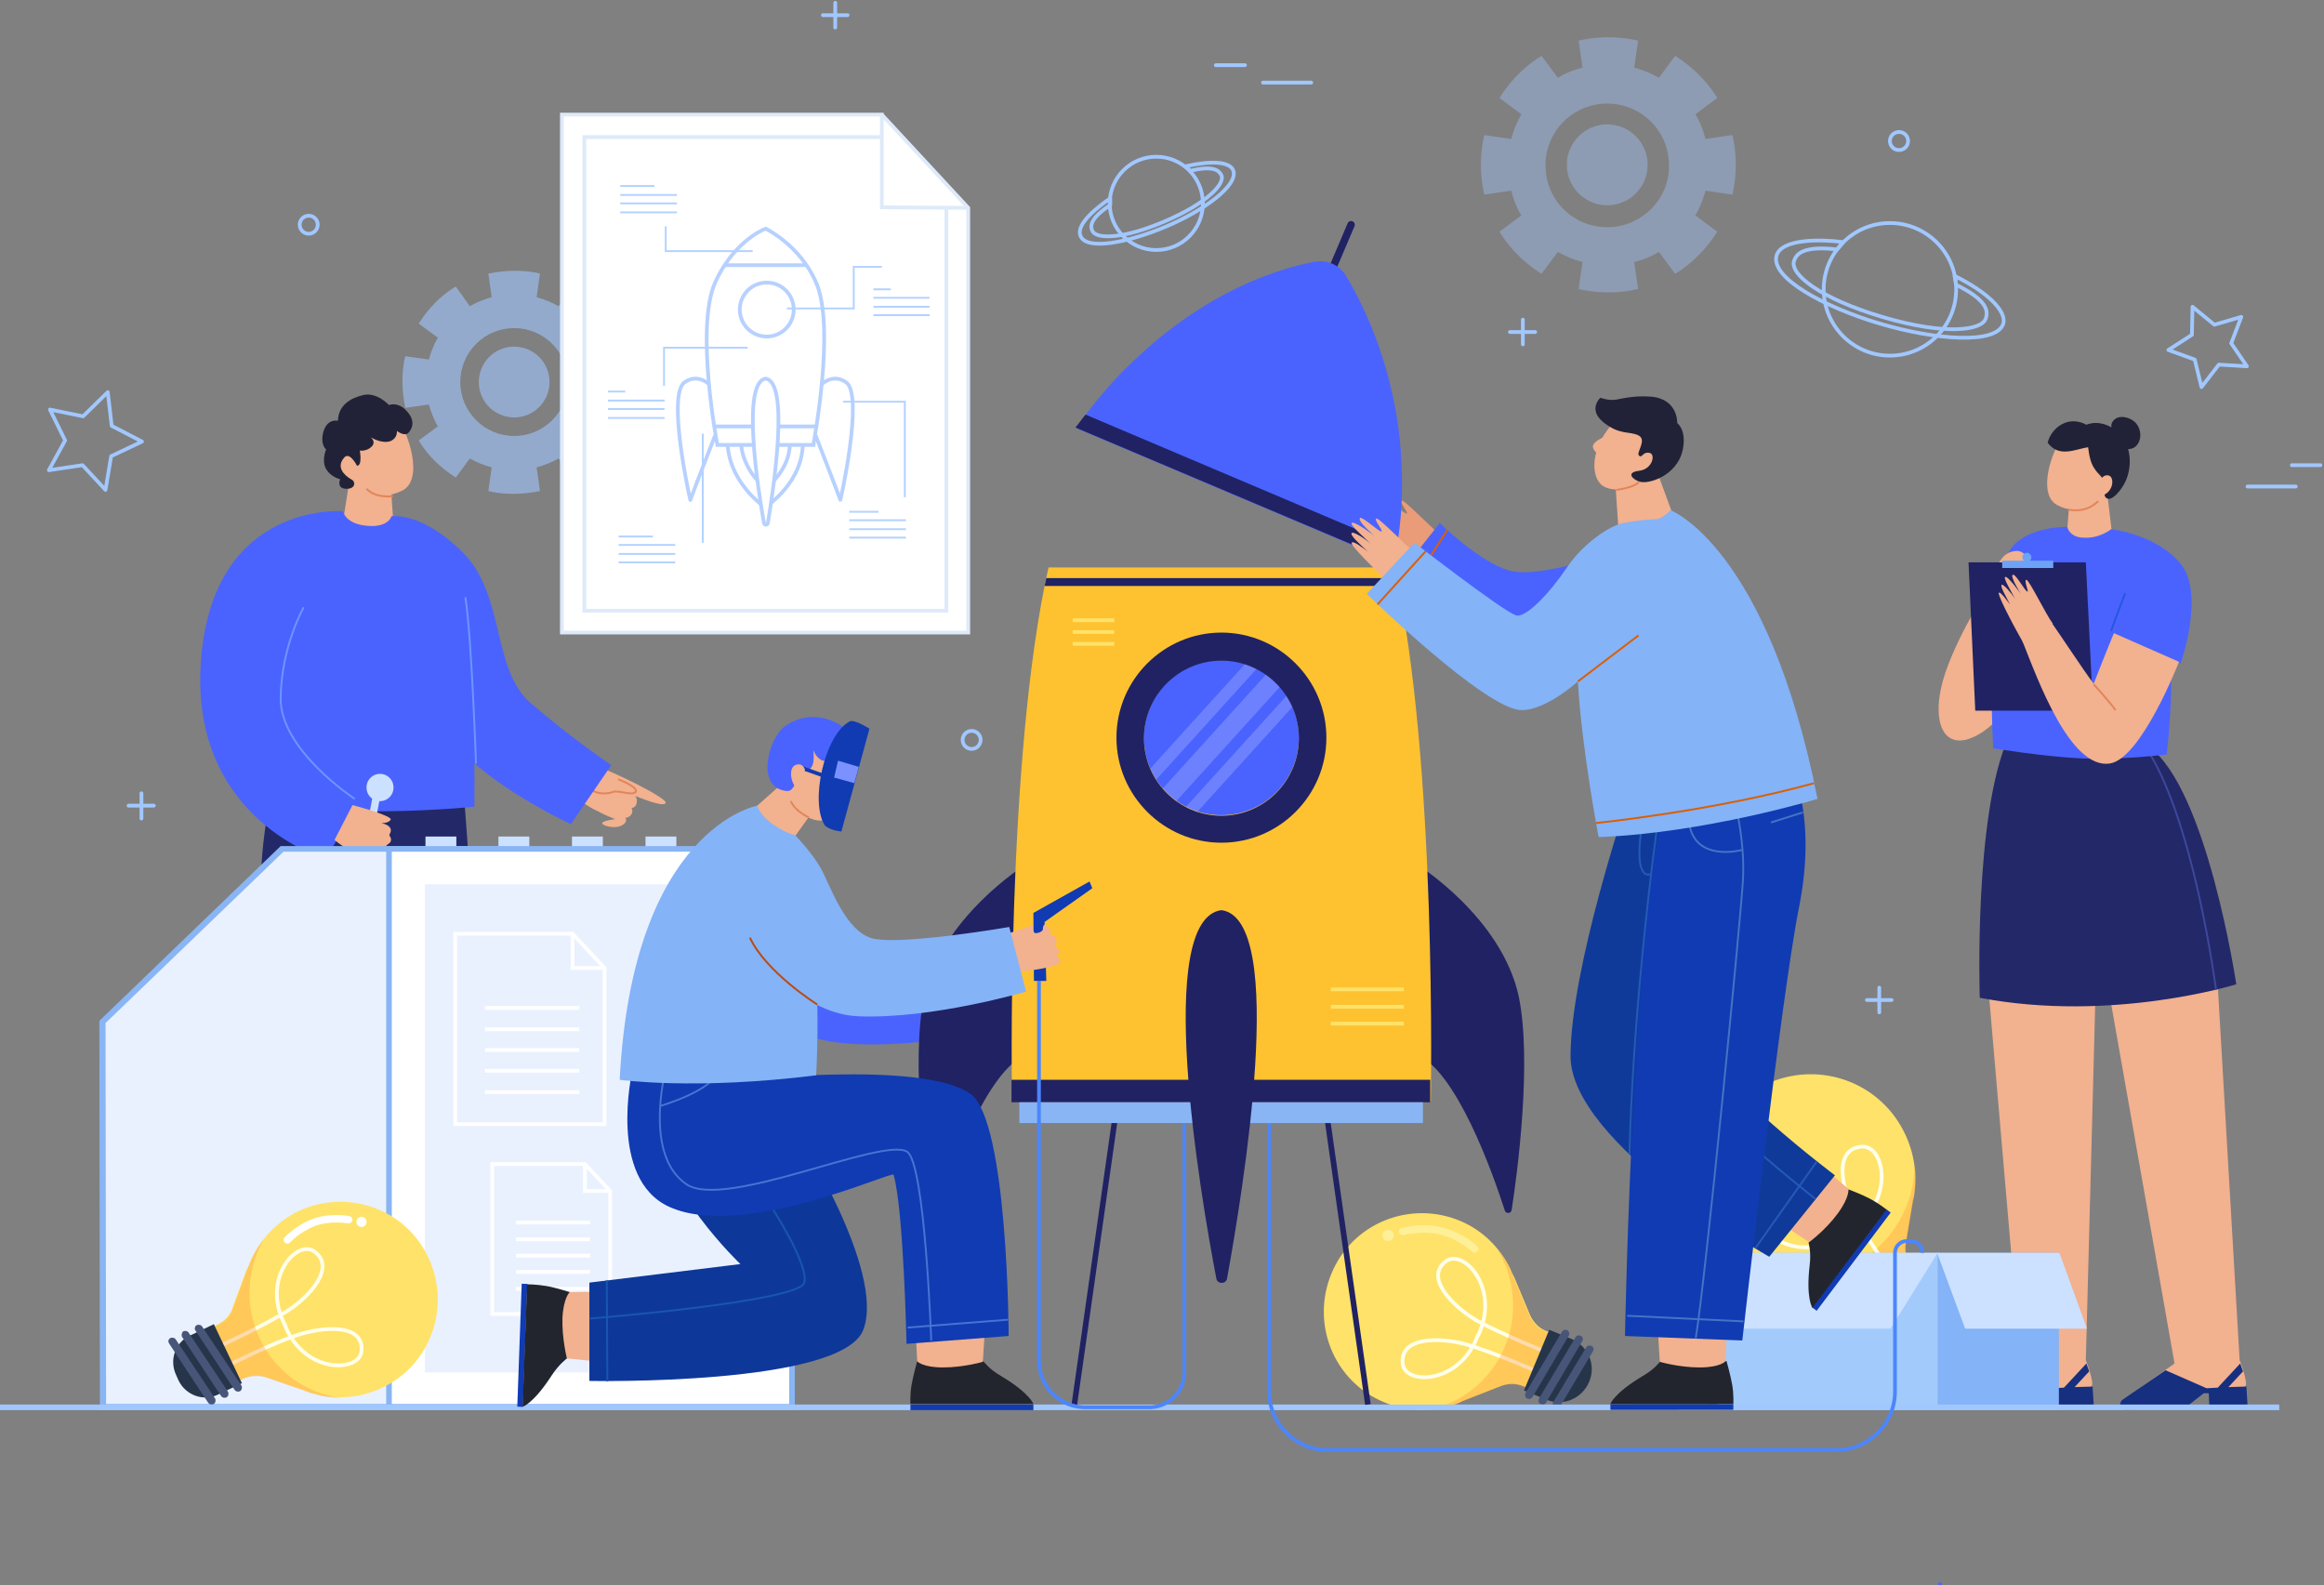 <svg width="623" height="425" fill="none" xmlns="http://www.w3.org/2000/svg"><rect width="100%" height="100%" fill="#808080" stroke="none"/><path d="M251.139 263.404c3.912-.151 15.197-2.109 15.498-1.506.301.602-3.611 1.506-3.16 1.957.452.452 6.621-.301 6.772.452.301 1.054-6.019 1.506-6.019 1.506s6.922-.15 6.922.753c0 .753-5.267 1.054-7.374 1.506 2.257-.15 5.869 0 5.869.753s-3.612 1.055-6.32 1.506c1.806-.15 4.966-.15 4.966.603s-8.728 2.108-17.004 3.162" fill="#F2B18F"/><path d="M195.765 228.916s3.16 39.156 20.012 48.192c10.534 5.573 38.22 1.356 38.22 1.356l.301-17.47s-20.464-1.054-29.342-6.325c-5.266-3.163-11.586-24.549-11.586-24.549" fill="#4A63FE"/><path d="M464.412 52.169c.601-2.56.902-5.271.902-7.982 0-2.711-.301-5.422-.902-7.982l-7.223 1.054c-.602-2.41-1.505-4.669-2.709-6.627l5.869-4.367c-2.859-4.669-6.771-8.434-11.286-11.295l-4.363 5.873a27.887 27.887 0 0 0-6.621-2.71l1.053-7.23a34.995 34.995 0 0 0-7.975-.903c-2.708 0-5.417.301-7.975.904l1.053 7.229c-2.407.602-4.664 1.506-6.62 2.71l-4.364-5.873c-4.665 2.861-8.426 6.777-11.285 11.295l5.868 4.367a27.927 27.927 0 0 0-2.709 6.627l-7.222-1.054a35.081 35.081 0 0 0-.903 7.982c0 2.71.301 5.421.903 7.982l7.222-1.054c.602 2.41 1.505 4.668 2.709 6.626l-5.868 4.367c2.859 4.67 6.771 8.434 11.285 11.296l4.364-5.874a27.867 27.867 0 0 0 6.62 2.711l-1.053 7.229c2.558.602 5.267.904 7.975.904 2.709 0 5.417-.302 7.975-.904l-1.053-7.229c2.407-.603 4.665-1.506 6.621-2.71l4.363 5.873c4.665-2.862 8.427-6.778 11.286-11.296l-5.869-4.367a27.927 27.927 0 0 0 2.709-6.627l7.223 1.055zm-33.556 8.735a16.511 16.511 0 0 1-16.552-16.567 16.511 16.511 0 0 1 16.552-16.566c9.179 0 16.552 7.38 16.552 16.566.151 9.036-7.373 16.567-16.552 16.567z" fill="#A1C7FF" fill-opacity=".4"/><path d="M430.856 55.03c5.984 0 10.834-4.855 10.834-10.843 0-5.989-4.85-10.844-10.834-10.844-5.983 0-10.834 4.855-10.834 10.844 0 5.988 4.851 10.843 10.834 10.843z" fill="#A1C7FF" fill-opacity=".4"/><path d="M167.024 109.488c.602-2.259.753-4.518.753-6.928 0-2.409-.301-4.668-.753-6.928l-6.32.904c-.601-2.108-1.354-4.066-2.407-5.873l5.116-3.765c-2.408-4.067-5.868-7.38-9.931-9.94l-3.762 5.12c-1.806-1.054-3.762-1.807-5.868-2.41l.902-6.325c-2.257-.602-4.514-.753-6.921-.753-2.408 0-4.665.302-6.922.753l.903 6.326c-2.107.602-4.063 1.355-5.869 2.41l-3.761-5.272c-4.063 2.41-7.374 5.874-9.932 9.94l5.116 3.765c-1.053 1.807-1.805 3.765-2.407 5.873l-6.32-.903c-.602 2.259-.752 4.518-.752 6.928 0 2.409.301 4.668.752 6.927l6.32-.903c.602 2.108 1.354 4.066 2.407 5.873l-5.116 3.765c2.408 4.067 5.869 7.38 9.932 9.94l3.761-5.12c1.806 1.054 3.762 1.807 5.869 2.409l-.903 6.326c2.257.602 4.514.753 6.922.753 2.407 0 4.664-.302 6.921-.753l-.902-6.326c2.106-.602 4.062-1.355 5.868-2.409l3.762 5.12c4.063-2.41 7.373-5.873 9.931-9.94l-5.116-3.765c1.053-1.807 1.806-3.765 2.407-5.873l6.32 1.054zm-29.191 7.379c-7.975 0-14.446-6.475-14.446-14.457 0-7.982 6.471-14.458 14.446-14.458s14.445 6.476 14.445 14.458-6.47 14.457-14.445 14.457z" fill="#A1C7FF" fill-opacity=".6"/><path d="M137.832 111.898c5.236 0 9.48-4.248 9.48-9.488 0-5.24-4.244-9.488-9.48-9.488-5.235 0-9.479 4.248-9.479 9.488 0 5.24 4.244 9.488 9.479 9.488z" fill="#A1C7FF" fill-opacity=".6"/><path d="M387.466 144.578c-3.16-2.409-10.984-10.692-11.737-10.391-.752.301 1.956 3.313 1.354 3.464-.601.15-5.116-4.067-5.717-3.615-.903.753 3.912 4.819 3.912 4.819s-5.568-4.216-6.17-3.463c-.451.602 3.612 4.066 5.116 5.572-1.655-1.506-4.815-3.464-5.116-2.862-.451.603 2.258 3.012 4.364 4.97-1.354-1.054-3.912-3.012-4.364-2.409-.451.602 5.869 6.927 11.888 12.5" fill="#EA9B78"/><path d="M432.608 147.892s-20.164 7.53-28.289 4.969c-7.975-2.409-18.358-12.65-18.358-12.65l-11.285 14.307s19.561 19.127 33.555 18.223c14.144-.904 42.885-9.789 42.885-9.789" fill="#4A63FE"/><path d="M380.394 153.916l7.523-11.747" stroke="#DB5E00" stroke-width=".5" stroke-miterlimit="10"/><path d="M338.562 22.139h12.941M602.491 130.422h12.941M325.923 17.47h7.824M614.378 124.699h7.674M82.76 62.65a2.409 2.409 0 0 0 2.407-2.409 2.409 2.409 0 1 0-2.408 2.41zM260.467 200.753a2.409 2.409 0 0 0 0-4.819 2.408 2.408 0 0 0-2.407 2.409 2.408 2.408 0 0 0 2.407 2.41zM509.048 40.21a2.409 2.409 0 1 0-.001-4.817 2.409 2.409 0 0 0 .001 4.818zM223.902.753V7.38M227.213 4.066h-6.621M37.919 212.651v6.777M41.23 215.964h-6.772M408.231 85.693v6.626M411.542 89.006h-6.771M503.781 264.759v6.627M507.091 268.072h-6.62" stroke="#A1C7FF" stroke-miterlimit="10" stroke-linecap="round"/><path d="M309.973 67.018c6.897 0 12.489-5.596 12.489-12.5s-5.592-12.5-12.489-12.5c-6.898 0-12.49 5.596-12.49 12.5s5.592 12.5 12.49 12.5z" stroke="#A1C7FF" stroke-miterlimit="10" stroke-linecap="round" stroke-linejoin="round"/><path d="M312.681 60.693c-9.931 4.217-21.367 6.626-23.022 2.56-1.354-3.163 4.665-7.831 7.975-10.09v1.807c-5.417 3.614-5.417 5.572-4.815 6.928 1.053 2.259 8.126 2.259 19.411-2.56 11.285-4.82 16.251-10.091 15.198-12.35-.602-1.205-1.956-2.71-8.276-1.205l-1.355-1.205c6.621-1.506 11.737-1.355 12.791 1.054 1.504 4.067-7.975 10.844-17.907 15.06zM506.641 95.331c9.806 0 17.755-7.956 17.755-17.77 0-9.816-7.949-17.772-17.755-17.772-9.807 0-17.756 7.957-17.756 17.771 0 9.815 7.949 17.771 17.756 17.771z" stroke="#A1C7FF" stroke-miterlimit="10" stroke-linecap="round" stroke-linejoin="round"/><path d="M503.932 86.747c-14.747-4.368-29.342-12.199-27.687-18.223 1.354-4.669 12.339-4.367 17.906-3.614l-1.655 1.958c-9.179-1.055-10.985 1.204-11.586 3.162-1.054 3.464 6.921 9.94 23.624 14.91 16.702 4.97 26.934 3.765 27.837.301.602-1.958.301-4.82-7.975-8.886l-.451-2.41c8.577 4.218 13.994 9.338 13.091 12.802-1.806 5.723-18.358 4.367-33.104 0zM587.594 89.759l.151-7.53 5.868 4.82 7.223-2.11-2.709 7.08 4.214 6.174-7.524-.452-4.665 6.024-1.805-7.38-7.073-2.56 6.32-4.066zM22.27 111.596l6.62-6.476 1.054 9.037 8.125 4.216-8.276 3.916-1.505 9.036-6.169-6.626-9.028 1.355 4.364-7.982-4.063-8.283 8.878 1.807z" stroke="#A1C7FF" stroke-miterlimit="10" stroke-linecap="round" stroke-linejoin="round"/><path d="M236.392 30.723h-85.769v138.855h108.942V55.723l-23.173-25z" fill="#fff" stroke="#DEEAF9" stroke-miterlimit="10"/><path d="M236.392 36.747h-79.75v126.958h97.054V55.422" stroke="#DEEAF9" stroke-miterlimit="10"/><path d="M236.393 30.723v24.85l23.172.15" stroke="#DEEAF9" stroke-miterlimit="10"/><path d="M215.175 117.922c.602 11.295-10.082 18.072-10.082 18.072s-10.081-6.627-10.081-18.072c.15-5.121 19.862-5.121 20.163 0z" stroke="#B7D1FF" stroke-miterlimit="10"/><path d="M205.244 131.024c-2.257-1.958-6.47-6.476-6.621-12.801.602-.452 2.859-1.205 6.47-1.205 3.762 0 6.019.753 6.621 1.355.301 6.175-4.213 10.693-6.47 12.651zM220.441 102.861s3.01-2.861 6.471-.301c4.664 3.615-1.655 31.928-1.655 31.476 0-.301-6.621-17.319-6.621-17.319" stroke="#B7D1FF" stroke-miterlimit="10"/><path d="M218.786 75.753c-4.363-10.09-13.542-14.458-13.542-14.458-1.655.603-9.029 4.368-13.543 14.458-5.417 12.199.602 43.524.602 43.524h25.731c0-.151 6.019-31.476.752-43.524z" fill="#fff" stroke="#B7D1FF" stroke-miterlimit="10"/><path d="M189.896 102.861s-3.009-2.861-6.47-.301c-4.665 3.615 1.655 31.928 1.655 31.476 0-.301 6.621-17.319 6.621-17.319M194.41 71.084h21.518M191.4 114.307h27.537M205.545 90.21a7.226 7.226 0 0 0 7.223-7.228 7.226 7.226 0 0 0-7.223-7.229 7.226 7.226 0 0 0-7.223 7.229 7.226 7.226 0 0 0 7.223 7.229z" stroke="#B7D1FF" stroke-miterlimit="10"/><path d="M205.244 101.506c-6.47.904-2.106 29.518-.451 38.705.15.602.903.602 1.053 0 1.505-9.187 5.869-37.801-.602-38.705z" fill="#fff" stroke="#B7D1FF" stroke-miterlimit="10" stroke-linecap="round" stroke-linejoin="round"/><path d="M201.784 67.32h-23.323v-6.627M210.963 82.68h17.906V71.537h7.524M226.01 107.681h16.552v25.602M200.429 93.223h-22.42v10.241M188.392 145.482v-29.217" stroke="#B3D2FF" stroke-width=".5" stroke-miterlimit="10"/><path d="M166.272 49.85h9.179M166.272 52.259h15.198M166.272 54.518h15.198M166.272 56.928h15.198M234.135 77.56h4.664M234.135 79.82h15.047M234.135 82.229h15.047M234.135 84.488h15.047M227.665 137.199h7.825M227.665 139.458h15.198M227.665 141.867h15.198M227.665 144.126h15.198M162.962 104.97h4.665M162.962 107.38h15.198M162.962 109.639h15.198M162.962 112.048h15.198M165.82 143.825h9.179M165.82 146.084h15.198M165.82 148.494h15.198M165.82 150.753h15.198" stroke="#B3D2FF" stroke-width=".5" stroke-miterlimit="10" stroke-linejoin="round"/><path d="M102.623 376.506H69.67v1.506h32.953v-1.506z" fill="#103BB2"/><path d="M74.334 364.307l-2.859.603s-1.053 3.765-1.504 6.325c-.452 2.56-.301 5.12-.301 5.12h32.953s-.903-2.861-8.727-7.53c-3.16-1.807-4.665-3.915-4.665-3.915l-14.897-.603z" fill="#22252D"/><path d="M71.023 352.41l.602 12.5s1.355 1.656 6.922 1.656c5.568 0 10.684-1.506 10.684-1.506l1.053-16.867" fill="#F2B18F"/><path d="M134.975 376.506h-32.954v1.506h32.954v-1.506z" fill="#103BB2"/><path d="M106.686 364.307l-2.859.603s-1.053 3.765-1.505 6.325c-.451 2.56-.301 5.12-.301 5.12h32.954s-.903-2.861-8.728-7.53c-3.16-1.807-4.664-3.915-4.664-3.915l-14.897-.603z" fill="#22252D"/><path d="M103.375 352.41l.602 12.5s1.354 1.656 6.922 1.656c5.567 0 10.683-1.506 10.683-1.506l1.053-16.867" fill="#F2B18F"/><path d="M74.936 203.765s-4.514 14.91-4.966 31.175c-.451 16.265-.903 121.385-.903 121.385l27.537.452s15.348-140.813 10.382-157.078" fill="#232868"/><path d="M124.141 210.542c6.319 74.097 2.708 145.331 2.708 145.331l-24.828.753s-4.063-103.162-9.931-118.072c-5.868-14.909-.451-36.144-.451-36.144" fill="#232868"/><path d="M104.73 129.819l.601 8.585s-2.106 4.518-7.072 3.915c-5.266-.602-6.17-3.464-6.17-3.464l2.559-16.114" fill="#F2B18F"/><path d="M106.235 111.898c3.16 3.614 7.523 16.566 1.655 19.578-6.17 3.163-13.543.753-15.499-7.681-2.106-8.735 5.417-21.084 13.844-11.897z" fill="#F2B18F"/><path d="M105.331 132.982s-4.514.753-7.072-1.958" stroke="#E2845A" stroke-width=".5" stroke-miterlimit="10"/><path d="M92.992 123.042c.15.151.301.151.15 0h-.15c.15-.15 0-.15 0 0z" fill="#FF855A"/><path d="M94.046 123.494c-.15-.301-.753-.904-1.656-.904-1.655 0-1.805 2.109-1.203 3.615.451.903 1.053 1.506 1.805 2.108 1.204.753 2.257.452 2.408-.903" fill="#F2B18F"/><path d="M95.701 124.849c1.505 0 .753-4.066.753-4.066s1.805.301 3.16-1.054c1.354-1.356-.302-2.56-.302-2.56s3.01 1.957 5.417 1.054c1.957-.904 1.656-2.711 1.656-2.711s2.106 1.657 3.16.452c1.805-2.109 1.053-4.368-1.054-6.325-2.257-1.958-4.213-1.055-4.213-1.055s-3.16-3.464-6.771-2.711c-3.31.754-6.772 2.561-6.922 6.928 0 0-2.859-.753-3.912 3.012-.903 3.464.752 4.669.752 4.669s-1.204 2.711-.15 4.97c1.203 2.409 3.912 3.012 3.912 3.012s-1.053 2.409 1.505 2.56c2.558.151 2.708-1.807 1.655-2.41-2.408-1.355-4.063-3.463-2.257-5.722 1.504-2.259 3.611 1.957 3.611 1.957z" fill="#212237"/><path fill-rule="evenodd" clip-rule="evenodd" d="M152.88 212.801l5.567-7.982c6.019 1.958 20.465 9.187 20.013 10.392-.451 1.355-6.922-1.356-8.426-1.958 1.053.301 1.053 3.464-.903 3.313.451 0 .451 1.054.301 1.356-.301.903-1.053 1.205-1.806 1.355.301.301.301.753 0 1.205-1.505 2.108-5.868 1.054-6.169.301-.301-.753 3.461-1.205 3.461-1.205s-3.01-1.205-3.461-1.506l-2.709-1.355c-2.106-1.205-3.912-2.56-5.868-3.916z" fill="#F2B18F"/><path d="M165.671 208.886c2.407.903 5.567 2.56 4.664 3.463-.902.904-3.611-.301-5.718-.15-2.106.903-5.116.452-5.868-.452" stroke="#E2845A" stroke-width=".5" stroke-miterlimit="10"/><path d="M104.88 138.404s7.975-1.506 19.26 9.789c11.286 11.295 7.674 31.174 18.057 40.211 10.383 9.036 21.668 16.716 21.668 16.716l-10.834 15.814s-28.439-13.103-35.21-27.561c-6.772-14.457-9.932-29.367-9.932-29.367" fill="#4A63FE"/><path d="M91.939 137.048s.602 3.464 6.62 3.916c5.418.452 6.321-2.41 6.321-2.41s12.639 4.066 17.906 21.085c5.266 17.018 4.364 56.626 4.364 56.626s-43.938 4.368-57.18-3.464c0 0-.15-42.62 5.868-58.434 5.869-15.963 16.101-17.319 16.101-17.319z" fill="#4A63FE"/><path d="M91.939 137.048s-34.91-2.861-38.07 40.06c-3.16 42.772 33.405 53.163 33.405 53.163l12.038-20.181S69.519 200 77.192 178.464c4.515-12.651 6.772-16.717 6.772-16.717" fill="#4A63FE"/><path d="M95.099 214.157s-20.013-13.103-19.863-26.958c.15-13.856 6.17-24.398 6.17-24.398M127.601 204.669s-1.204-34.639-2.859-44.579" stroke="#6E94FF" stroke-width=".5" stroke-miterlimit="10"/><path d="M97.657 230.271l3.311-17.018" stroke="#CCE1FF" stroke-width="2" stroke-miterlimit="10"/><path d="M101.87 214.759a3.612 3.612 0 0 0 3.611-3.614 3.612 3.612 0 1 0-7.222 0 3.613 3.613 0 0 0 3.611 3.614z" fill="#CCE1FF"/><path d="M89.682 225.151s4.213 3.765 8.276 4.066c2.106.15 2.257-.452 3.16-.452 1.655 0 2.106-.753 2.257-1.657 0-.602 1.053-.903 1.354-1.506.451-1.054-.602-1.506-.301-1.957 1.505-2.41-2.257-3.012-2.257-3.012s1.956.15 2.558-.904c.602-1.054-10.232-3.916-10.232-3.916" fill="#F2B18F"/><path d="M27.687 377.259l-.15-103.313 48-46.386h61.092l.451 149.699H27.687z" fill="#E9F1FF"/><path d="M135.877 228.313l.451 148.042H28.439l-.15-102.108 47.7-45.934h59.888zm1.504-1.506H75.236l-48.602 46.838.15 104.367h110.898l-.301-151.205z" fill="#89B5F4"/><path d="M122.335 224.247h-8.276v3.012h8.276v-3.012zM141.895 224.247h-8.276v3.012h8.276v-3.012zM161.607 224.247h-8.276v3.012h8.276v-3.012zM181.319 224.247h-8.276v3.012h8.276v-3.012zM201.031 224.247h-8.276v3.012h8.276v-3.012z" fill="#CCE1FF"/><path d="M212.316 227.56H104.277v149.548h108.039V227.56z" fill="#fff"/><path d="M211.565 228.313v148.042H105.03V228.313h106.535zm1.504-1.506H103.525v151.054h109.544V226.807z" fill="#89B5F4"/><path d="M204.342 237.048h-90.434v130.874h90.434V237.048z" fill="#E9F1FF"/><path d="M153.482 250.301h-31.449v51.054h40.026v-41.867l-8.577-9.187z" stroke="#fff" stroke-miterlimit="10"/><path d="M153.481 250.301v9.187h8.577M130.008 270.181h25.279M130.008 275.904h25.279M130.008 281.476h25.279M130.008 287.048h25.279M130.008 292.771h25.279M156.793 312.048h-24.828v40.211h31.599v-32.982l-6.771-7.229z" stroke="#fff" stroke-miterlimit="10"/><path d="M156.793 312.048v7.229h6.771M138.285 327.711h19.863M138.285 332.229h19.863M138.285 336.596h19.863M138.285 340.964h19.863M138.285 345.482h19.863" stroke="#fff" stroke-miterlimit="10"/><path d="M554.791 133.886l-.602 7.831s1.957 4.066 6.621 3.614c4.966-.451 5.267-3.162 5.267-3.162l-1.806-15.061" fill="#F2B18F"/><path d="M552.986 117.319c-3.01 3.314-6.922 15.211-1.505 18.073 5.567 3.012 12.339.753 14.295-7.079 2.106-7.982-4.966-19.427-12.79-10.994z" fill="#F2B18F"/><path d="M554.49 136.596s4.514 1.205 7.975-2.259" stroke="#E2845A" stroke-width=".5" stroke-miterlimit="10"/><path d="M565.174 127.56c-.15.15 0 .15 0 0 0 0 .15 0 0 0 .15 0 0-.15 0 0z" fill="#FF855A"/><path d="M564.271 129.367c-.451-1.355-1.956-2.409-2.708-3.614-1.204-1.657-1.505-3.765-1.806-5.873-3.611.602-7.825 2.861-10.834-1.205.903-3.765 5.266-7.53 10.382-4.82 3.762-1.506 8.276.753 10.233 4.217 1.805 3.163 1.805 7.53.301 10.844-.903 2.108-3.762 5.873-5.267 4.518-.903-.753 0-2.711-.15-3.765-.151-.151-.151-.302-.151-.302z" fill="#212237"/><path d="M563.368 128.313c.15-.301.602-.903 1.505-.903 1.504 0 1.655 1.957 1.053 3.313-.451.904-.903 1.355-1.655 1.807-1.054.603-2.107.452-2.257-.753" fill="#F2B18F"/><path d="M566.678 115.361h-.301c-.601-.753-.451-1.807 0-2.409 1.505-2.109 4.966-1.054 6.32.602 1.204 1.506 1.505 3.916.301 5.573-.903 1.355-2.859 1.656-4.062.753" fill="#212237"/><path d="M531.77 250.301l9.931 115.211-9.781 6.928s27.837.15 28.74-.753c.903-.904-1.505-7.079-1.505-7.079l3.01-114.156-30.395-.151z" fill="#F2B18F"/><path d="M556.146 371.837l3.912-4.217-.752-2.108-6.019 6.476-3.01.151-10.984-4.82-11.436 7.832c-1.354.903-.602 3.012 1.053 2.861l15.8-.753 4.815-3.765h1.354l.151 3.464 10.232-.452-.301-4.819-4.815.15z" fill="#162F7F"/><path d="M562.917 251.958l20.013 113.554-9.781 6.928s27.838.15 28.74-.753c.903-.904-1.504-7.079-1.504-7.079l-6.621-113.403-30.847.753z" fill="#F2B18F"/><path d="M597.375 371.837l3.913-4.217-.753-2.108-6.019 6.476-3.009.151-10.985-4.82-11.436 7.832c-1.354.903-.601 3.012 1.054 2.861l15.799-.753 4.815-3.765h1.355l.15 3.464 10.232-.452-.301-4.819-4.815.15z" fill="#162F7F"/><path d="M575.858 200c15.799 11.145 23.624 63.855 23.624 63.855s-33.254 10.392-68.766 3.615c0 0-1.655-48.946 7.674-69.729" fill="#232868"/><path d="M574.353 199.096c13.542 18.524 19.711 66.265 19.711 66.265" stroke="#3D489B" stroke-width=".5" stroke-miterlimit="10"/><path d="M526.352 198.343c9.48-1.204 19.411-19.578 19.411-19.578l-2.709-24.398-17.454 39.458" fill="#F2B18F"/><path d="M551.782 141.566c-13.241 3.464-16.552 18.675-16.552 18.675l13.242 5.723 5.116-21.235" fill="#FB2"/><path d="M571.945 160.994c-1.204 4.066-5.568 8.584-5.568 8.584l18.208 8.283s6.47-18.524.15-26.506c-6.32-8.132-18.809-9.488-18.809-9.488s-3.009 2.561-7.524 2.26c-3.761-.151-4.213-2.862-4.213-2.862s-9.63-.301-14.445 4.97c-8.126 9.036-5.417 54.367-5.417 54.367s13.693 2.259 23.925 2.711c10.232.452 22.571-1.054 22.571-1.054s3.912-31.325-2.257-41.717" fill="#4A63FE"/><path d="M543.205 149.247s-1.053-2.259-3.912-1.355c-2.859.753-3.913 3.915-4.966 6.024-1.053 2.108-2.257 5.12-2.257 5.12s-9.48 14.91-11.737 25.452c-1.956 9.187.602 15.06 6.47 13.855 9.781-1.957 10.985-36.144 12.64-38.704 1.505-2.561 1.354-.904 2.709-3.464 1.053-2.259 1.053-4.368 1.053-6.928z" fill="#F2B18F"/><path d="M543.355 150.602a1.204 1.204 0 1 0 0-2.408 1.204 1.204 0 0 0 0 2.408z" fill="#6DA3F7"/><path d="M561.111 190.512h-31.599l-1.806-39.759h31.449l1.956 39.759z" fill="#202263"/><path d="M550.427 150.301h-13.693v1.958h13.693v-1.958z" fill="#6DA3F7"/><path d="M565.926 169.126c1.655-4.668 3.762-10.09 3.762-10.09" stroke="#2656DD" stroke-width=".5" stroke-miterlimit="10"/><path d="M550.277 167.169c-1.956-2.711-6.32-11.747-7.072-11.747-.752.15.752 3.313.301 3.162-.602 0-3.16-4.819-3.912-4.518-.903.301 2.106 5.121 2.106 5.121s-3.461-4.97-4.213-4.518c-.451.451 1.956 4.367 2.708 5.873-1.053-1.656-3.159-4.066-3.611-3.765-.451.452 1.204 3.163 2.257 5.271-.903-1.205-2.558-3.464-3.009-3.162-.452.301 3.009 7.228 6.621 13.554" fill="#F2B18F"/><path d="M566.678 169.729c-1.655 3.916-5.417 13.554-5.417 13.554-2.859-3.765-8.426-12.349-12.037-17.47-1.656 1.958-5.267 3.765-7.073 6.024 4.063 10.241 12.791 34.488 23.474 32.832 8.427-1.356 18.508-27.259 18.508-27.259l-17.455-7.681z" fill="#F2B18F"/><path d="M561.262 183.434s3.611 3.915 5.868 6.927" stroke="#E2845A" stroke-width=".5" stroke-miterlimit="10"/><path d="M67.111 338.253c2.408-5.723 6.771-10.542 12.79-13.554 13.091-6.175 28.74-.753 34.91 12.349 6.169 13.103.752 28.765-12.339 34.94-6.019 2.861-12.64 3.313-18.508 1.506h-.15c-.753-.151-1.355-.452-2.107-.753l-10.533-3.614c-1.956-.603-4.063-.452-5.869.301l-1.504.753-6.922-14.458 1.505-.753c1.805-.904 3.31-2.41 3.912-4.368l3.762-10.241c.451-.451.602-1.204 1.053-2.108z" fill="#FFE269"/><path d="M60.34 366.416s12.489-6.326 19.561-8.585c6.922-2.259 17.756-3.012 17.004 4.368-.452 5.723-15.198 6.174-20.465-6.777" stroke="#FFFFEB" stroke-miterlimit="10"/><path d="M57.933 361.295s12.79-5.873 18.96-9.789c6.168-3.916 13.391-11.898 7.222-16.114-4.815-3.163-14.295 7.831-7.524 20.18" stroke="#FFFFEB" stroke-miterlimit="10"/><path d="M93.444 326.958s-4.966-.904-9.33.753c-4.364 1.656-7.072 4.668-7.072 4.668" stroke="#fff" stroke-width="2" stroke-miterlimit="10" stroke-linecap="round" stroke-linejoin="round"/><path d="M96.904 328.916a1.355 1.355 0 1 0-.002-2.71 1.355 1.355 0 0 0 .002 2.71z" fill="#fff"/><path opacity=".35" d="M70.722 332.229a28.708 28.708 0 0 0-1.053 26.657c4.213 8.885 12.339 14.457 21.367 15.813-2.407 0-4.665-.301-6.922-1.054h-.15c-.752-.151-1.354-.452-2.107-.753l-10.533-3.615c-1.956-.602-4.063-.452-5.868.301l-1.505.753-6.922-14.458 1.505-.753c1.806-.903 3.31-2.409 3.912-4.367l3.762-10.241c.301-.753.602-1.657.903-2.41.903-1.957 2.107-4.066 3.611-5.873z" fill="#FF9739"/><path d="M47.248 368.675l.602 1.355c1.956 4.066 6.771 5.723 10.683 3.765l6.32-3.012-7.523-15.813-6.32 3.012c-4.063 1.807-5.718 6.626-3.762 10.693z" fill="#27354B"/><path d="M52.365 356.626s0 .151 0 0l10.533 15.964c.3.452 1.053.603 1.504.302.452-.302.602-1.055.301-1.506L54.17 355.572c-.3-.452-1.053-.602-1.505-.301-.45.301-.601.904-.3 1.355zM48.753 358.283c0 .151.15.151 0 0l10.533 15.964c.301.452 1.054.602 1.505.301.452-.301.602-1.054.301-1.506L50.56 357.229c-.3-.452-1.053-.603-1.505-.301-.3.301-.451.903-.3 1.355zM45.292 360.09l10.533 15.964c.301.452 1.054.603 1.505.301.452-.301.602-1.054.301-1.506l-10.533-15.813c-.301-.452-1.053-.602-1.505-.301-.451.301-.602.753-.3 1.355z" fill="#475678"/><path d="M479.104 343.223c-6.47-1.506-12.339-5.271-16.552-11.145-8.878-12.65-5.868-30.12 6.771-39.006 12.64-8.885 30.095-5.873 38.973 6.777 4.063 5.874 5.718 12.651 4.965 19.277v.151c-.15.753-.15 1.657-.451 2.41l-1.956 11.747c-.301 2.108.15 4.367 1.354 6.024l1.053 1.506-13.994 9.789-1.053-1.506a7.68 7.68 0 0 0-5.266-3.313l-11.436-2.109c-.602-.301-1.355-.452-2.408-.602z" fill="#FFE269"/><path d="M462.553 317.319s0 5.422 2.407 9.789c2.408 4.368 6.17 6.627 6.17 6.627" stroke="#fff" stroke-width="2" stroke-miterlimit="10" stroke-linecap="round" stroke-linejoin="round"/><path d="M462.553 314.91a1.355 1.355 0 1 0-.003-2.71 1.355 1.355 0 0 0 .003 2.71z" fill="#fff"/><path opacity=".35" d="M472.032 340.512c9.029 3.464 19.712 2.41 28.289-3.614 8.577-6.025 13.091-15.663 12.941-25.452.451 2.56.451 4.97.15 7.53v.15c-.15.754-.15 1.657-.451 2.41l-1.956 11.747c-.301 2.109.15 4.368 1.354 6.024l1.053 1.506-13.994 9.789-1.053-1.506a7.68 7.68 0 0 0-5.267-3.313l-11.436-2.108-2.708-.452a32.952 32.952 0 0 1-6.922-2.711z" fill="#FF9739"/><path d="M509.951 345.331s-8.878-12.048-12.489-19.126c-3.612-6.928-6.32-18.223 1.655-18.825 6.169-.452 9.179 14.909-3.611 22.74" stroke="#FFFFEB" stroke-miterlimit="10"/><path d="M504.985 348.795s-8.426-12.5-13.693-18.223c-5.266-5.723-15.047-12.048-18.207-4.819-2.558 5.572 10.834 13.705 22.721 4.367" stroke="#FFFFEB" stroke-miterlimit="10"/><path d="M514.615 358.735l1.204-.904c3.912-2.711 4.815-8.132 2.107-11.897l-4.364-6.175-15.348 10.843 4.364 6.175c2.859 3.765 8.276 4.669 12.037 1.958z" fill="#27354B"/><path d="M501.223 355.422l14.897-14.006a1.184 1.184 0 0 0 0-1.657 1.18 1.18 0 0 0-1.655 0l-14.747 13.855a1.184 1.184 0 0 0 0 1.657c.301.452.903.452 1.505.151zM503.63 358.886l14.897-14.006a1.182 1.182 0 0 0 0-1.657 1.18 1.18 0 0 0-1.655 0l-14.746 13.855a1.182 1.182 0 0 0 0 1.657c.301.452.903.452 1.504.151zM506.039 362.349c0-.15 0-.15 0 0l14.896-14.006a1.18 1.18 0 0 0 0-1.656 1.18 1.18 0 0 0-1.655 0l-14.746 13.855a1.182 1.182 0 0 0 0 1.657c.301.301.903.452 1.505.15z" fill="#475678"/><path d="M520.032 335.843h-59.436v42.169h59.436v-42.169z" fill="#A2CBFC"/><path d="M551.933 335.843h-32.502v42.169h32.502v-42.169z" fill="#84B3F7"/><path d="M506.791 356.175h-59.286l12.79-20.332h59.136l-12.64 20.332z" fill="#CCE1FF"/><path d="M526.804 356.175h32.652l-7.373-20.332H519.28l7.524 20.332z" fill="#CCE1FF"/><path d="M404.921 340.211c-2.709-5.572-7.373-10.392-13.543-12.952-13.392-5.572-28.89.602-34.458 14.157-5.567 13.403.602 28.915 14.145 34.488 6.169 2.56 12.79 2.71 18.658.602h.151c.752-.301 1.354-.452 2.106-.904l10.383-4.066c1.956-.753 4.063-.753 5.868 0l1.655.603 6.17-14.759-1.655-.603c-1.806-.753-3.311-2.259-4.214-4.217l-4.213-10.09c-.301-.603-.752-1.356-1.053-2.259z" fill="#FFE269"/><path d="M376.03 330.12s5.568-1.506 10.834 0c5.267 1.506 8.427 4.669 8.427 4.669" stroke="#FEEF99" stroke-width="2" stroke-miterlimit="10" stroke-linecap="round" stroke-linejoin="round"/><path d="M372.118 332.681a1.506 1.506 0 1 0-.002-3.012 1.506 1.506 0 0 0 .002 3.012z" fill="#FEEF99"/><path d="M413.047 368.072s-12.941-5.723-20.013-7.68c-7.072-1.958-17.906-2.109-17.003 5.271.752 5.723 15.498 5.421 20.163-7.832" stroke="#FFFFEB" stroke-miterlimit="10"/><path d="M415.303 362.801s-13.091-5.271-19.561-8.885c-6.32-3.765-13.994-11.446-8.126-15.814 4.665-3.463 14.747 7.229 8.577 20.031" stroke="#FFFFEB" stroke-miterlimit="10"/><path opacity=".35" d="M401.009 334.337c4.966 7.681 6.169 17.621 2.408 26.657-3.762 9.036-11.737 15.211-20.766 17.018a26.872 26.872 0 0 0 6.922-1.355h.151c.752-.302 1.354-.452 2.106-.904l10.383-4.066c1.956-.753 4.063-.753 5.868 0l1.655.602 6.17-14.759-1.656-.602c-1.805-.753-3.31-2.259-4.213-4.217l-4.213-10.091-.903-2.259c-1.053-2.259-2.407-4.216-3.912-6.024z" fill="#FF9739"/><path d="M425.987 370.481c-1.956 4.518-7.072 6.626-11.586 4.669l-5.869-2.41 6.771-16.265 5.869 2.41c4.665 1.957 6.771 7.078 4.815 11.596z" fill="#27354B"/><path d="M420.57 357.982s0 .15 0 0l-9.781 16.566c-.301.452-.902.603-1.504.301-.452-.301-.602-.903-.301-1.506l9.78-16.415c.301-.452.903-.603 1.505-.302.301.302.602.904.301 1.356zM424.181 359.488s0 .151 0 0l-9.78 16.566c-.301.452-.903.603-1.505.301-.451-.301-.602-.903-.301-1.506l9.781-16.415c.301-.452.903-.603 1.504-.301.452.301.602.903.301 1.355zM427.04 362.199c0 .15 0 .15 0 0l-8.878 14.909c-.301.452-.902.603-1.504.302-.452-.302-.602-.904-.301-1.506l8.878-14.759c.301-.452.902-.603 1.504-.302.452.302.602.904.301 1.356z" fill="#475678"/><path d="M520.032 424.247V425" stroke="#4A63FE" stroke-miterlimit="10"/><path d="M611 376.506H0v1.506h611v-1.506z" fill="#A1C7FF"/><path d="M299.139 298.193l-11.135 78.313M355.566 298.193l11.135 78.313" stroke="#202263" stroke-width="1.5" stroke-miterlimit="10"/><path d="M340.218 298.193v74.849c0 8.584 7.072 15.663 15.649 15.663h136.478c8.577 0 15.649-7.079 15.649-15.663v-37.199c0-1.656 1.355-3.162 3.16-3.162h1.054c1.655 0 3.16 1.355 3.16 3.162" stroke="#4C86FC" stroke-miterlimit="10"/><path d="M379.943 231.777s-13.844 45.633-.452 50.753c10.834 4.217 20.615 31.777 23.926 42.018.301.904 1.655.753 1.805-.15 1.655-10.543 5.417-39.91 1.956-57.079-4.514-21.385-27.235-35.542-27.235-35.542zM274.913 231.777s13.843 45.633.451 50.753c-10.834 4.217-20.614 31.777-23.925 42.018-.301.904-1.655.753-1.805-.15-1.656-10.543-5.417-39.91-1.957-57.079 4.515-21.385 27.236-35.542 27.236-35.542z" fill="#202263"/><path d="M373.773 152.108h-92.691c-11.586 51.205-9.781 143.223-9.781 143.223h112.253c0 .151 1.805-92.018-9.781-143.223z" fill="#FEC230"/><path d="M327.427 218.524c11.469 0 20.765-9.305 20.765-20.783 0-11.478-9.296-20.783-20.765-20.783-11.468 0-20.765 9.305-20.765 20.783 0 11.478 9.297 20.783 20.765 20.783z" fill="#4A63FE"/><g opacity=".44" fill="#fff"><path opacity=".44" d="M346.639 180.203l-3.678-3.338-34.87 38.491 3.679 3.338 34.869-38.491zM350.893 184.6l-2.341-2.124-34.87 38.49 2.341 2.124 34.87-38.49zM340.546 175.219l-2.341-2.124-34.875 38.49 2.341 2.125 34.875-38.491z"/></g><path d="M327.427 169.578c-15.498 0-28.138 12.651-28.138 28.163s12.64 28.163 28.138 28.163c15.499 0 28.139-12.651 28.139-28.163s-12.64-28.163-28.139-28.163zm0 49.097c-11.435 0-20.765-9.338-20.765-20.783 0-11.446 9.33-20.784 20.765-20.784 11.436 0 20.766 9.338 20.766 20.784 0 11.445-9.33 20.783-20.766 20.783zM280.029 157.078h94.798c-.151-.753-.301-1.355-.452-2.108h-93.894c-.151.753-.301 1.355-.452 2.108zM271.151 289.458v6.024h112.253v-6.024H271.151z" fill="#202263"/><path d="M381.447 295.482H273.258v5.572h108.189v-5.572z" fill="#89B5F4"/><path d="M352.707 82.53l9.48-22.289" stroke="#202263" stroke-width="2" stroke-miterlimit="10" stroke-linecap="round" stroke-linejoin="round"/><path d="M373.773 150.904c1.053-6.024 1.806-11.597 1.956-16.416 1.354-29.669-9.48-51.506-14.897-60.542-1.805-3.012-5.116-4.368-8.426-3.765-10.383 1.957-31.9 8.584-53.568 31.626a125.54 125.54 0 0 0-10.383 12.952l85.318 36.145z" fill="#4A63FE"/><path d="M288.305 114.608l85.468 36.145c.301-1.355.451-2.861.752-4.217l-83.512-35.391c-1.053 1.204-1.805 2.409-2.708 3.463z" fill="#202263"/><path d="M317.497 301.054v66.717a9.444 9.444 0 0 1-9.48 9.488h-17.003a12.464 12.464 0 0 1-12.49-12.5V262.952" stroke="#4C86FC" stroke-miterlimit="10"/><path d="M327.428 243.976c-18.057 2.41-5.868 75.301-1.354 98.795.301 1.506 2.558 1.506 2.859 0 4.213-23.343 16.401-96.385-1.505-98.795z" fill="#202263"/><path d="M376.331 265.211H356.77M376.331 269.88H356.77M376.331 274.398H356.77M298.688 166.265h-11.135M298.688 169.428h-11.135M298.688 172.59h-11.135" stroke="#FFE269" stroke-miterlimit="10"/><path fill-rule="evenodd" clip-rule="evenodd" d="M227.664 210.994c-1.655 5.723-4.665 10.09-9.48 8.735-4.815-1.506-10.533-5.723-8.276-14.006 1.655-5.723 7.072-9.187 11.888-7.681 4.965 1.356 7.523 7.229 5.868 12.952z" fill="#F2B18F"/><path fill-rule="evenodd" clip-rule="evenodd" d="M213.068 224.247s-3.762-1.054-6.771-3.614c-3.461-3.013-3.461-4.519-3.461-4.519l10.533-9.337 6.621 7.831-6.922 9.639z" fill="#F2B18F"/><path d="M216.83 219.126s-3.762-1.656-4.815-4.367" stroke="#E2845A" stroke-width=".5" stroke-miterlimit="10"/><path fill-rule="evenodd" clip-rule="evenodd" d="M226.761 210.392s.752 4.367.301 4.969c-.452.603-2.107 0-2.107 0" fill="#F2B18F"/><path d="M210.961 212.048c-8.577-.753-4.965-14.156-.602-17.319 2.859-2.109 7.524-3.615 12.64-1.506 4.364 1.807 6.922 4.819 7.674 8.584.151.603.151 1.807-.15 2.41-.151.753-.753 2.108-1.956 2.108-.903 0-1.505-2.108-1.355-2.711-.451 1.205-1.203 3.013-2.407 2.41-1.204-.602-2.257-3.012-2.558-4.217 0 1.054-.753 2.41-1.655 2.109-.903-.302-1.957-1.205-2.558-2.862.3 3.313.15 6.326-4.063 5.572.15.302-.753 5.723-3.01 5.422z" fill="#4A63FE"/><path d="M227.814 193.373c-6.771 3.464-10.834 21.838-6.621 28.013 1.806 1.355 4.364 1.506 4.364 1.506l7.524-27.561s-4.063-2.56-5.267-1.958z" fill="#103BB2"/><path d="M221.344 208.133l-7.223-2.561" stroke="#103BB2" stroke-miterlimit="10"/><path d="M215.777 206.325s-.452-1.807-2.258-1.355c-2.257.602-1.504 4.518-.451 5.723 1.053 1.054 2.107-.151 2.107-.151" fill="#F2B18F"/><path d="M230.222 205.572l-5.567-1.656-1.053 4.518 5.417 1.506 1.203-4.368z" fill="#7B91FF"/><path d="M140.174 377.137l1.188-32.959-1.503-.054-1.189 32.959 1.504.054z" fill="#103BB2"/><path d="M153.331 349.247l-.601-2.861s-3.612-1.205-6.32-1.657c-2.709-.452-5.116-.452-5.116-.452l-1.204 32.831s2.859-.753 7.824-8.433c1.957-3.012 4.063-4.518 4.063-4.518l1.354-14.91z" fill="#22252D"/><path d="M165.218 346.235l-12.489.151s-1.656 1.355-1.957 6.927c-.15 5.573 1.204 10.844 1.204 10.844l16.853 1.656" fill="#F2B18F"/><path d="M213.519 303.313s23.926 37.35 17.907 53.163c-5.718 15.06-73.431 13.705-73.431 13.705v-26.356l40.477-4.97s-21.066-20.03-23.173-38.704" fill="#0D3899"/><path d="M206.298 322.741s10.533 15.964 9.329 21.084c-1.204 5.121-57.481 9.639-57.481 9.639M162.66 343.223l.151 27.108" stroke="#1956AF" stroke-width=".5" stroke-miterlimit="10"/><path d="M277.02 376.506h-32.954v1.506h32.954v-1.506z" fill="#103BB2"/><path d="M248.731 364.307l-2.859.603s-1.054 3.765-1.505 6.325c-.451 2.56-.301 5.12-.301 5.12h32.954s-.903-2.861-8.728-7.53c-3.16-1.807-4.665-3.915-4.665-3.915l-14.896-.603z" fill="#22252D"/><path d="M245.27 352.41l.601 12.5s1.355 1.656 6.922 1.656c5.568 0 10.684-1.506 10.684-1.506l1.053-16.867" fill="#F2B18F"/><path d="M169.431 287.5s-6.47 28.464 9.932 35.994c19.862 9.036 59.888-9.789 60.188-8.584 2.709 9.488 3.461 45.331 3.461 45.331l27.386-2.108s-.15-57.681-10.232-64.91c-12.94-9.187-63.048-3.464-63.048-3.464" fill="#103BB2"/><path d="M178.912 284.789s-7.073 24.398 5.116 32.681c10.232 6.928 52.665-12.801 59.135-8.735 4.815 3.012 6.471 50.602 6.471 50.602M243.313 355.874l26.935-2.109M192.454 287.199c-1.505 5.271-15.649 9.337-15.649 9.337" stroke="#4873D3" stroke-width=".5" stroke-miterlimit="10"/><path d="M277.17 262.952l-.15-18.223 15.047-8.434.752 1.807-12.79 9.037.451 15.813h-3.31z" fill="#103BB2"/><path d="M269.345 260.09c.602.302 1.354.302 1.956.302 3.762 0 7.523-.452 11.135-1.506.451-.151 1.053-.302 1.354-.603.452-.301.602-.903.301-1.355-.301-.452-.752-.603-1.354-.753.752 0 1.204-.753 1.204-1.356-.151-.602-.903-1.205-1.505-1.054a1.96 1.96 0 0 0 .752-1.958c-.15-.753-.903-1.205-1.655-1.205 0-.602.15-1.355-.301-1.807-.15-.15-1.204-1.054-1.354-.903-.151.301-.301.602-.301 1.054 0 .15 0 .301-.151.452 0 .15-.15.15-.301.301a2.901 2.901 0 0 1-1.504.452c-.151 0-.151 0-.301-.151-.151 0-.151-.151-.151-.151-.15-.301-.301-.602-.301-.903v-.904l-6.771 2.259" fill="#F2B18F"/><path d="M197.72 246.536s12.64 25.151 32.502 25.904c19.863.753 44.841-6.627 44.841-6.627l-4.514-17.319s-27.837 4.819-36.264 3.163c-7.674-1.657-11.737-14.458-14.295-18.976-2.257-4.067-6.922-8.886-6.922-8.886s-1.956-.15-5.717-2.711c-3.762-2.56-4.364-5.12-4.364-5.12s-33.405 6.024-36.866 73.494c0 0 20.163 2.861 52.665-1.205 0 0 1.957-32.078-3.16-45.331" fill="#84B3F7"/><path d="M219.087 269.277s-13.693-8.584-18.057-17.922" stroke="#BA4A13" stroke-width=".5" stroke-miterlimit="10"/><path d="M486.993 351.382l19.848-26.329-1.201-.907-19.848 26.329 1.201.907z" fill="#103BB2"/><path d="M493.249 320.633l2.257-1.808s3.612 1.356 5.869 2.561c2.257 1.204 4.364 2.861 4.364 2.861l-19.863 26.355s-1.805-2.409-.752-11.445c.451-3.615-.301-6.024-.301-6.024l8.426-12.5z" fill="#22252D"/><path d="M485.876 310.693l9.631 7.982s.451 2.108-2.859 6.626c-3.311 4.518-7.674 7.681-7.674 7.681l-14.145-9.337" fill="#F2B18F"/><path d="M431.712 377.943l32.953-.026-.001-1.506-32.954.026.002 1.506z" fill="#103BB2"/><path d="M459.995 364.307l2.859.603s1.053 3.765 1.505 6.325c.451 2.56.301 5.12.301 5.12h-32.954s.903-2.861 8.727-7.53c3.16-1.807 4.665-3.915 4.665-3.915l14.897-.603z" fill="#22252D"/><path d="M463.155 352.41l-.602 12.5s-1.354 1.656-6.922 1.656c-5.567 0-10.683-1.506-10.683-1.506l-1.053-16.867" fill="#F2B18F"/><path d="M436.22 214.608s-15.198 45.031-15.198 68.525c0 23.493 53.268 53.765 53.268 53.765l17.605-21.838s-32.352-24.247-39.273-38.705c-6.922-14.457 25.129-67.62 25.129-67.62" fill="#103A99"/><path d="M443.895 256.626s5.717 16.416 2.407 24.247c-2.708 6.476 40.327 40.512 40.327 40.512" stroke="#245ABA" stroke-width=".5" stroke-miterlimit="10"/><path d="M480.459 206.476s6.621 12.65 1.806 36.747c-4.815 24.096-15.198 116.114-15.198 116.114l-31.449-1.204s2.257-126.055 13.091-151.356" fill="#103BB2"/><path d="M464.509 212.801s3.461 11.747 2.709 23.494c-.753 11.747-9.931 106.024-12.64 122.44M452.772 220.482c1.505 10.843 14.145 7.379 14.145 7.379" stroke="#4473C6" stroke-width=".5" stroke-miterlimit="10"/><path d="M444.346 220.633c-7.072 53.012-7.524 88.855-7.524 88.855M439.982 222.44c-1.956 14.006 2.408 11.897 2.408 11.897M487.08 311.295l-16.552 23.344" stroke="#245ABA" stroke-width=".5" stroke-miterlimit="10"/><path d="M436.22 352.711l31.148 1.506M483.318 217.771l-8.577 2.711" stroke="#4473C6" stroke-width=".5" stroke-miterlimit="10"/><path d="M433.06 129.97l.752 11.144s3.009.452 7.824.302c4.816-.151 6.922-3.163 6.922-3.163l-4.815-13.102" fill="#F2B18F"/><path d="M435.016 110.843c-8.728 7.53-8.728 15.964-6.019 18.826 2.708 3.012 11.436 1.506 17.304-2.711 5.868-4.217 1.505-11.295-1.505-14.759-2.859-3.313-9.78-1.356-9.78-1.356z" fill="#F2B18F"/><path d="M433.21 131.325s4.514-.451 6.169-2.108" stroke="#E2845A" stroke-width=".5" stroke-miterlimit="10"/><path d="M428.997 106.627s-3.461 3.162.903 6.626c4.364 3.464 6.922 2.259 9.329 3.464 2.408 1.205-.752 4.669.151 5.422.903.753.903-1.055 2.708-.753 1.806.15 1.054 4.367-2.708 4.819-3.762.452-1.505 2.409 0 2.861 2.257.904 10.232-1.355 11.737-8.584 1.053-5.271-1.505-7.078-1.505-7.078s.301-6.476-7.072-7.079c-2.257-.15-4.815-.15-9.029.753-2.106.452-4.514-.451-4.514-.451z" fill="#212237"/><path d="M430.201 117.018s-2.859 1.205-3.16 2.41c-.301 1.205 1.504 2.409 1.504 2.409M380.695 149.398c-3.159-2.41-10.984-10.693-11.736-10.392-.753.301 1.956 3.313 1.354 3.464-.602.15-5.116-4.066-5.718-3.615-.903.753 3.912 4.82 3.912 4.82s-5.567-4.217-6.169-3.464c-.451.602 3.611 4.066 5.116 5.572-1.655-1.506-4.815-3.464-5.116-2.861-.451.602 2.257 3.012 4.364 4.97-1.355-1.055-3.913-3.013-4.364-2.41-.451.602 5.868 6.928 11.887 12.5" fill="#F2B18F"/><path d="M447.806 139.157s-5.868-.302-12.64 1.054c-3.461.602-10.533 5.271-14.897 11.596-4.514 6.777-11.285 14.157-13.993 13.103-3.762-1.356-27.085-19.428-27.085-19.428L366.4 159.187s31.901 31.174 41.531 31.174c6.621 0 15.047-7.68 15.047-7.68 1.053 18.223 5.567 41.717 5.567 41.717 28.44-1.055 58.685-10.241 58.685-10.241-13.392-67.621-39.424-77.41-39.424-77.41s-2.257 3.163-7.674 3.313c-6.32.151-19.712 7.832-18.809 32.832" fill="#84B3F7"/><path d="M422.979 182.681l16.251-12.35M369.26 162.048l12.94-14.307M427.793 220.633s31.298-3.163 58.534-10.693" stroke="#DB5E00" stroke-width=".5" stroke-miterlimit="10"/></svg>